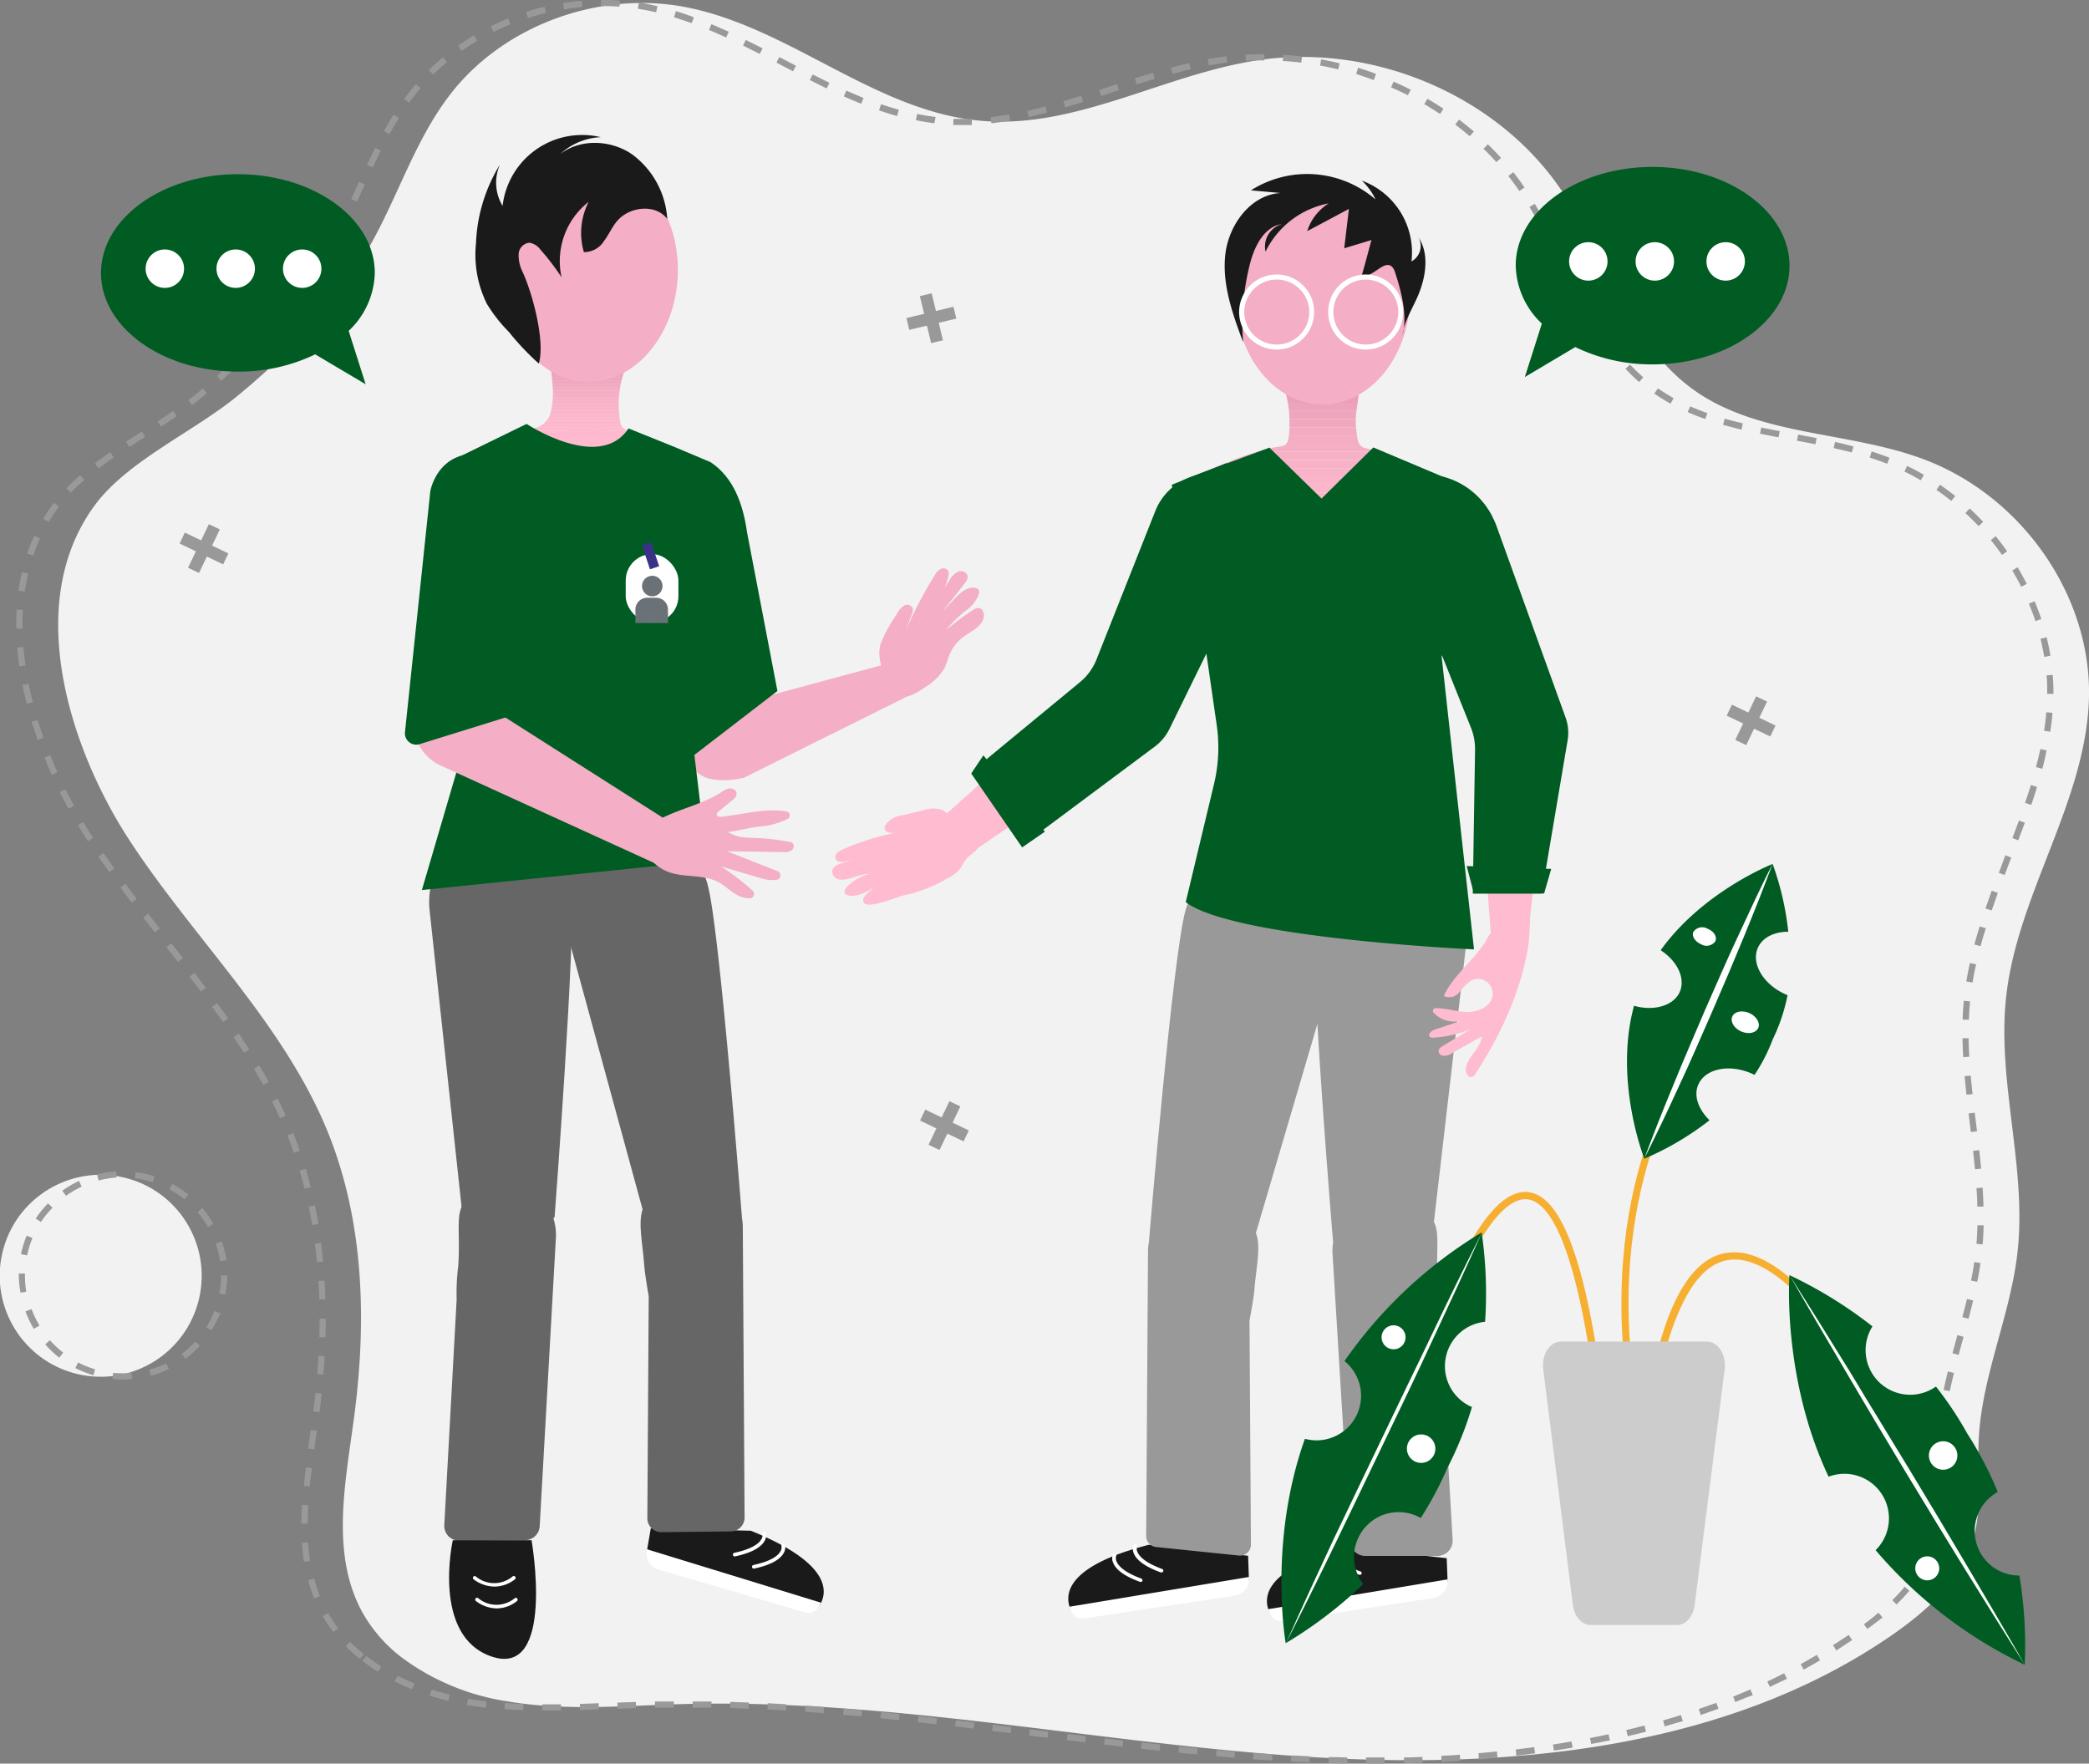 <svg viewBox="0 0 339 286.19" xmlns="http://www.w3.org/2000/svg" xmlns:xlink="http://www.w3.org/1999/xlink"><rect x="0" y="0" width="339" height="286.19" fill="#808080" stroke="none"/><clipPath id="a"><path d="m86.67 69.52a35.35 35.35 0 0 0 -10.32 3.82l37.88 1.83a47.07 47.07 0 0 0 -12.41-5.33 1.57 1.57 0 0 1 -1.14-1.21 16.12 16.12 0 0 1 .37-7.56l1.26-4.3-13.23-.64.6 6.48a13.12 13.12 0 0 1 -.2 3.75l-.08.39a3.49 3.49 0 0 1 -2.73 2.77z"/></clipPath><clipPath id="b"><path d="m232.61 77.25a35.43 35.43 0 0 0 -11.05-4.53 1.64 1.64 0 0 1 -1.25-1.36l-.16-1.1a12.81 12.81 0 0 1 0-3.76l.91-6.44h-13.26l1 4.36a16.23 16.23 0 0 1 .45 4c0 .89.09 3-.59 3.68-.43.42-1.52.41-2.09.54-1 .22-1.9.47-2.83.75-1.59.48-3.15 1-4.68 1.68a37.58 37.58 0 0 0 -4.43 2.13h9c-2.91 3-5.8 7.59-7.29 14.66-3.66 17.37 10 19.88 10 19.88h15.17l10-6.69v-19.16l-6.16-8.64z"/></clipPath><path d="m65 268.82a24.08 24.08 0 0 1 -6-6.84c-5.42-9.46-3-21.06-1.57-31.77 2.1-15.68 1.71-32-4.33-46.75-7.23-17.59-21.82-31.31-32.25-47.35-9.55-14.75-17.21-38.33-5.4-54.21 5.36-7.22 16.33-12 23.35-17.87 8.48-7.03 16.2-15.09 21.51-24.65 4.53-8.14 7.3-17.26 13.16-24.58 8.46-10.57 23.27-16.09 36.94-13.8 17.46 3 31.48 17.26 49.15 18.63 15.49 1.21 29.8-7.81 45.18-9.94 18.32-2.52 37.79 5.76 48.15 20.48 7.77 11 11.05 25.51 22.28 33.32 10.51 7.3 24.82 6.5 36.91 11 16.09 6 27.38 22.27 26.91 38.84-.48 16.72-11.55 31.66-13.42 48.29-1.55 13.79 3.35 27.68 1.84 41.47-1.13 10.33-5.81 20.13-6.31 30.51-.26 5.52.66 11.2-1 16.51-2 6.42-7.41 11.3-13.07 15.22-27.19 18.79-62.87 21.95-96.27 19.66s-66.52-9.36-100-8.46c-9.5.26-19.08 1.15-28.44-.45a38.33 38.33 0 0 1 -17.32-7.26z" fill="#f2f2f2"/><path d="m222.68 286.19h-1v-1h3v1zm-4 0-3.06-.07v-1l3 .07zm9.16 0v-1c1 0 2.05-.05 3-.09v1c-.98-.02-2.01.01-3.04.03zm-15.31-.19-3.05-.14.05-1 3 .14zm21.38-.07v-1c1-.05 2-.11 3-.18l.06 1zm-27.48-.25-2-.12-1.08-.08.07-1 1.08.07 2 .13zm33.57-.18-.08-1 3-.28.1 1zm-39.67-.27-3-.25.08-1 3 .26zm45.75-.33-.11-1 3-.38.14 1c-.98.13-2 .26-3.02.38zm-51.83-.2-3-.29.1-1 3 .3zm-6.08-.61-3-.32.11-1 3 .32zm64 0-.15-1c1-.15 2-.32 3-.49l.18 1c-1.02.16-2.04.32-3.05.48zm-70-.65-3-.35.11-1 3 .35zm76.05-.4-.19-1c1-.19 2-.4 3-.61l.22 1c-1.07.2-2.07.41-3.08.57zm-82.11-.31-3-.36.12-1 3 .36zm-6.11-.73-3-.37.12-1 3 .37zm94.15-.25-.24-1 2.95-.74.26 1q-1.47.37-2.97.73zm-100.15-.5-3-.37.12-1 3 .37zm-6-.74-3-.36.12-1 3 .35zm112.16-.33-.28-1c1-.28 2-.58 2.9-.88l.31 1c-1.09.29-2.04.59-3.03.88zm-118.22-.37-3-.34.11-1 3 .34zm-6.06-.67-3-.31.1-1 3 .31zm-6.06-.61-3-.27.08-1c1 .08 2 .18 3 .27zm136.18-.2-.33-1c.95-.33 1.91-.67 2.85-1l.36.95c-1.05.37-2.02.72-2.98 1.05zm-142.35-.33-3-.23.08-1 3 .23zm-6.07-.43-3-.18v-1l3 .17zm-38.89 0h-.69v-1h.69 2.34v1zm-3.76-.07c-1.05 0-2.08-.09-3.07-.16l.08-1c1 .08 2 .13 3 .17zm9.18 0v-1l3.05-.11v1zm27.39-.21-3-.12v-1l3.05.11zm-21.3 0v-1l3-.11v1zm15.21-.18h-3v-1h3.06zm-9.12 0v-1h3.06v1zm-27.48 0c-1-.11-1.92-.25-2.83-.41h-.22l.18-1h.21c.9.16 1.83.29 2.78.4zm202.82-.84-.38-.94c.93-.38 1.88-.78 2.79-1.18l.41.93c-.93.32-1.87.72-2.82 1.11zm-208.88-.27c-1-.24-2-.52-3-.83l.31-1c.94.3 1.92.58 2.9.82zm-5.88-1.88c-1-.39-1.91-.82-2.81-1.27l.45-.91c.88.44 1.8.86 2.75 1.24zm220.37-.34-.44-.92c.92-.43 1.83-.88 2.73-1.34l.46.91c-.9.41-1.83.86-2.75 1.3zm-225.88-2.49a30.23 30.23 0 0 1 -2.55-1.77l.62-.8a29.67 29.67 0 0 0 2.46 1.7zm231.34-.35-.49-.89c.88-.48 1.77-1 2.63-1.5l.52.88c-.87.51-1.77 1.02-2.66 1.51zm-234.29-1.73a25.57 25.57 0 0 1 -2.31-2.07l.72-.71a26.76 26.76 0 0 0 2.23 2zm239.59-1.38-.54-.86c.85-.54 1.71-1.11 2.54-1.67l.57.84c-.87.57-1.73 1.14-2.57 1.69zm-243.92-3a21.72 21.72 0 0 1 -1.72-2.57l.89-.48a23.59 23.59 0 0 0 1.65 2.47zm249-.44-.61-.81c.84-.63 1.64-1.26 2.37-1.88l.66.78c-.79.6-1.6 1.24-2.5 1.88zm4.71-4-.71-.73c.74-.72 1.43-1.46 2-2.19l.78.66c-.63.75-1.35 1.51-2.11 2.26zm-256.79-.98a23.21 23.21 0 0 1 -1-3l1-.26a23.49 23.49 0 0 0 .9 2.85zm260.78-3.76-.84-.56a21.75 21.75 0 0 0 1.47-2.58l.92.43a22.41 22.41 0 0 1 -1.59 2.71zm-262.46-2.22c-.15-1-.26-2-.33-3.08l1-.06c.07 1 .18 2 .33 3zm265.09-3.43-1-.28a19.16 19.16 0 0 0 .61-2.91l1 .14a21 21 0 0 1 -.61 3.05zm-264.5-2.74h-1c0-1 0-2 .1-3.07l1 .06c-.01 1.05-.09 2.07-.1 3.03zm265.4-3.39h-1c0-.63 0-1.29 0-2v-1h1v1c.04.7.03 1.38 0 2.02zm-265-2.65-1-.1c.09-.94.2-1.94.34-3l1 .12c-.19 1.08-.3 2.07-.39 3zm264-3.46c0-.69 0-1.25 0-1.75s0-.91 0-1.32h1v1.3s0 1.05 0 1.73zm-263.31-2.55-1-.14.24-1.67c.06-.45.13-.9.19-1.35l1 .14c-.07.45-.13.9-.2 1.35s-.14 1.11-.23 1.67zm264.45-3.48-1-.1c.09-1 .23-2 .4-3.06l1 .16c-.17 1.03-.3 2.04-.39 3zm-263.6-2.57-1-.13c.12-1 .24-2 .35-3l1 .11c-.11.98-.2 2-.35 3.02zm264.56-3.4-1-.21c.2-.94.43-1.91.69-3l1 .25c-.28 1.07-.5 2.04-.69 2.96zm-263.93-2.69-1-.08c.08-1 .15-2 .2-3l1 .06c-.05.95-.12 2-.2 3.02zm265.37-3.2-1-.27c.23-.88.47-1.75.71-2.63l.09-.31 1 .27-.09.31c-.24.87-.48 1.76-.71 2.63zm-265.03-2.87h-1c0-1 .05-2 .05-3h1c-.01.9-.02 1.93-.05 3zm266.63-3-1-.26c.29-1.1.54-2.06.75-2.95l1 .24c-.2.87-.46 1.85-.75 2.97zm-267.64-3.14c0-1-.08-2-.14-3l1-.06c.06 1 .1 2 .13 3.06zm269.05-2.86-1-.2c.21-1 .38-2 .53-3l1 .15c-.14 1.05-.32 2.05-.53 3.05zm-269.42-3.19c-.1-1-.21-2-.34-3l1-.13c.13 1 .24 2 .34 3.05zm270.3-2.88-1-.09c.08-1 .13-2 .16-3h1c-.02 1.06-.07 2.1-.16 3.09zm-271.08-3.13c-.17-1-.36-2-.56-3l1-.21c.21 1 .4 2 .57 3zm270.22-3c0-1-.07-2-.14-3l1-.07c.06 1.08.11 2.08.14 3.07zm-271.46-2.93c-.25-1-.52-2-.8-2.92l1-.29c.29 1 .56 2 .81 3zm271.08-3.12c-.09-.92-.19-1.91-.31-3l1-.11c.12 1.11.22 2.11.31 3zm-272.81-2.68c-.33-.95-.69-1.9-1.06-2.83l.95-.38c.37.94.73 1.91 1.07 2.88zm272.14-3.36-.14-1.16c-.07-.62-.15-1.25-.23-1.87l1-.12c.08.62.15 1.24.23 1.87l.14 1.15zm-274.38-2.26c-.41-.9-.85-1.81-1.31-2.73l.9-.45c.47.92.92 1.85 1.33 2.76zm273.67-3.81c-.12-1.1-.22-2.1-.31-3l1-.09c.08.94.18 1.93.3 3zm-276.4-1.59c-.48-.86-1-1.75-1.51-2.63l.87-.52c.53.89 1.05 1.78 1.53 2.66zm275.87-4.51c-.06-1.06-.1-2.09-.12-3.06h1c0 1 .05 2 .11 3zm-279-.7c-.53-.82-1.09-1.68-1.67-2.53l.84-.57c.58.86 1.15 1.72 1.68 2.56zm-3.4-5c-.57-.79-1.16-1.62-1.78-2.46l.82-.6c.62.84 1.22 1.68 1.79 2.48zm283.31-.37h-1c0-1 .1-2.08.2-3.07l1 .1c-.08.9-.15 1.91-.18 2.94zm-286.89-4.56c-.58-.76-1.18-1.55-1.85-2.41l.8-.62c.67.86 1.28 1.66 1.86 2.42zm287.49-1.47-1-.17c.16-1 .35-2 .58-3l1 .22q-.34 1.51-.58 2.95zm-291.21-3.35-1.89-2.39.8-.63 1.89 2.4zm292.51-2.55-1-.27c.26-.94.55-1.93.86-2.94l1 .3c-.32 1-.61 1.98-.86 2.91zm-296.28-2.24-1.88-2.41.8-.62 1.88 2.4zm298.09-3.55-1-.33c.31-.91.65-1.85 1-2.88l1 .35c-.35 1.03-.69 1.96-1 2.86zm-301.83-1.28c-.66-.86-1.26-1.66-1.84-2.44l.82-.61c.58.79 1.18 1.58 1.83 2.44zm303.93-4.47-.94-.36 1-2.68.07-.17.94.37-.06.17zm-307.57-.48c-.61-.85-1.21-1.69-1.76-2.5l.83-.58c.56.81 1.15 1.64 1.75 2.49zm-3.47-5-.08-.13c-.52-.81-1-1.64-1.54-2.48l.87-.52c.49.83 1 1.65 1.52 2.45l.08.12zm313.25-.16-.95-.37c.4-1.05.75-2 1.07-2.84l.95.35zm-316.39-5.12c-.49-.89-1-1.8-1.42-2.72l.91-.45c.45.9.92 1.81 1.4 2.69zm318.49-.62-1-.34c.35-1 .66-1.95.95-2.88l1 .3c-.28.94-.57 1.89-.95 2.92zm-321.22-4.87c-.41-.94-.82-1.89-1.19-2.83l.94-.38c.37.93.77 1.87 1.18 2.79zm323-1-1-.27c.27-1 .5-2 .71-2.93l1 .21c-.17.97-.41 1.98-.68 3zm-325.28-4.7c-.34-1-.66-2-1-2.92l1-.3c.29 1 .61 1.92.94 2.88zm326.59-1.31-1-.15c.16-1 .28-2 .36-3l1 .08c-.07 1.01-.2 2.04-.36 3.07zm-328.37-4.57c-.25-1-.48-2-.68-3l1-.2c.19 1 .42 2 .67 3zm328.88-1.57h-1v-.22c0-.92 0-1.86-.11-2.78l1-.08c.08.95.12 1.91.12 2.86zm-330.08-4.47c-.14-1-.26-2.06-.34-3.06l1-.08c.08 1 .2 2 .34 3zm328.59-1.53c-.16-1-.36-2-.6-2.94l1-.25c.24 1 .45 2 .61 3zm-329.08-4.6v-.59c0-.84 0-1.68.07-2.49l1 .06c-.05.79-.07 1.61-.07 2.43v.59zm327.65-1.22c-.32-1-.67-1.9-1.06-2.82l.94-.39c.4 1 .76 1.92 1.08 2.89zm-326.3-4.78-1-.15c.15-1 .34-2 .57-3l1 .24c-.2.91-.39 1.91-.57 2.91zm324-.79c-.45-.89-.94-1.78-1.45-2.63l.87-.53c.53.88 1 1.79 1.49 2.7zm-322.58-5.07-1-.32c.34-1 .72-2 1.14-2.88l.93.42a28.19 28.19 0 0 0 -1.07 2.78zm319.47-.09c-.58-.82-1.19-1.63-1.82-2.4l.79-.64c.64.79 1.27 1.62 1.86 2.46zm-3.8-4.67c-.69-.73-1.41-1.45-2.14-2.12l.69-.75c.75.69 1.49 1.42 2.19 2.17zm-313.19-.68-.9-.51a29.7 29.7 0 0 1 1.74-2.59l.82.61a29.11 29.11 0 0 0 -1.66 2.49zm308.76-3.41c-.78-.62-1.59-1.23-2.41-1.79l.57-.84c.84.58 1.68 1.2 2.48 1.84zm-305.17-1.35-.73-.7c.67-.7 1.43-1.41 2.26-2.12l.66.77c-.8.69-1.54 1.38-2.19 2.05zm300.21-2c-.86-.51-1.76-1-2.65-1.42l.44-.91c.92.44 1.84.93 2.72 1.45zm-295.7-1.94-.61-.81c.76-.58 1.57-1.16 2.49-1.8l.58.84c-.88.62-1.68 1.2-2.46 1.77zm290.26-.74-.68-.26c-.69-.25-1.42-.5-2.16-.74l.31-1c.76.24 1.5.5 2.21.76l.69.27zm-5.75-1.84c-.92-.24-1.89-.47-2.94-.7l.22-1c1.07.24 2 .48 3 .72zm-279.51-.88-.56-.85c.85-.56 1.7-1.1 2.57-1.66l.55.85zm273.61-.44c-1-.21-2-.4-3-.57l.19-1c.95.17 2 .37 3 .57zm-6-1.13-3-.59.21-1 3 .59zm-6-1.25c-1.06-.26-2-.51-3-.78l.28-1c.92.26 1.88.51 2.93.76zm-256.48-.49-.55-.85c1-.64 1.78-1.18 2.53-1.69l.57.84c-.75.52-1.56 1.06-2.55 1.7zm250.61-1.23c-1-.35-2-.73-2.87-1.13l.41-.93c.88.39 1.82.76 2.79 1.1zm-245.56-2.26-.61-.81c.57-.44 1.12-.87 1.62-1.29l.73-.61.65.78-.73.61c-.51.43-1.07.87-1.66 1.32zm239.92-.23c-.87-.49-1.72-1-2.51-1.56l-.12-.09.58-.83.12.08c.77.53 1.58 1 2.42 1.51zm-5.1-3.51a30 30 0 0 1 -2.22-2.16l.74-.69c.69.74 1.42 1.44 2.15 2.08zm-230.11-.19-.67-.81c.77-.68 1.52-1.36 2.25-2l.69.74c-.73.69-1.49 1.38-2.27 2.07zm4.48-4.18-.71-.72c.73-.72 1.45-1.44 2.14-2.16l.73.71c-.69.72-1.42 1.45-2.16 2.17zm221.42-.18c-.61-.77-1.23-1.61-1.83-2.48l.84-.57c.59.85 1.19 1.67 1.79 2.42zm-217.17-4.24-.76-.68c.68-.75 1.35-1.52 2-2.29l.78.66c-.64.77-1.33 1.55-2.02 2.31zm213.68-.83c-.51-.83-1-1.7-1.54-2.65l.89-.5c.52 1 1 1.81 1.52 2.62zm-209.74-3.87-.81-.62c.63-.81 1.24-1.62 1.81-2.43l.83.59c-.58.82-1.2 1.65-1.83 2.46zm206.75-1.51c-.4-.77-.83-1.61-1.39-2.72l.91-.45c.55 1.1 1 1.93 1.38 2.71zm-203.19-3.49-.85-.51c.55-.85 1.09-1.72 1.59-2.57l.88.51c-.51.83-1.06 1.71-1.62 2.57zm200.42-1.93-1.38-2.71.9-.47c.41.79.84 1.63 1.39 2.72zm-197.31-3.36-.9-.48c.44-.84.89-1.72 1.37-2.71l.91.45c-.48.99-.93 1.89-1.38 2.74zm194.49-2c-.53-.94-1-1.8-1.52-2.62l.86-.53c.51.84 1 1.7 1.55 2.66zm-191.8-3.5-.92-.43c.33-.72.66-1.45 1-2.17l.27-.6.93.42-.28.6c-.33.73-.66 1.46-1 2.18zm188.64-1.72-.37-.54c-.45-.63-.93-1.27-1.41-1.89l.8-.63c.49.64 1 1.29 1.44 1.94l.38.55zm-186.08-3.82-.92-.43c.48-1 .91-1.93 1.33-2.76l.91.46c-.41.82-.8 1.72-1.32 2.73zm182.35-.87c-.67-.74-1.37-1.47-2.09-2.17l.71-.73c.73.72 1.45 1.46 2.14 2.22zm-4.32-4.2c-.76-.65-1.55-1.28-2.35-1.89l.61-.81c.82.62 1.62 1.26 2.4 1.93zm-175.3-.34-.89-.5c.52-.94 1-1.81 1.55-2.65l.86.54c-.51.84-1.01 1.67-1.52 2.61zm92.93-1.48c-.48 0-1 0-1.43 0v-1h3v1zm-4.51-.29c-1-.12-2-.29-3-.5l.2-1c1 .2 2 .36 3 .48zm9.24 0-.11-1c1-.11 2-.25 3-.43l.17 1c-1.05.19-2.07.34-3.06.43zm6.06-1-.22-1c.94-.21 1.93-.45 2.94-.72l.26 1c-1.03.24-2.03.49-2.98.72zm-21.35-.17c-1-.27-1.94-.58-2.93-.92l.32-1c1 .34 1.95.64 2.89.9zm88.11-.33c-.83-.55-1.69-1.09-2.56-1.6l.51-.87c.88.51 1.76 1.06 2.61 1.62zm-60.83-1.06-.29-1c.9-.27 1.85-.56 2.91-.9l.3 1c-1.06.32-2.02.61-2.92.88zm-33.1-.6c-.9-.36-1.85-.76-2.82-1.2l.41-.93c1 .43 1.9.83 2.79 1.19zm-73.35-.17-.83-.59c.39-.54.79-1.07 1.2-1.58l.71-.85.77.66c-.23.27-.47.55-.69.83-.39.47-.78.99-1.16 1.51zm112.28-1.07-.32-1 1.52-.5 1.38-.46.31 1-1.38.45zm49.78-.14c-.89-.45-1.81-.88-2.73-1.28l.41-.93c.93.4 1.87.85 2.78 1.31zm-94.31-1.11c-.85-.41-1.75-.86-2.74-1.36l.46-.91c1 .5 1.88.95 2.72 1.35zm50.32-.64-.31-1c1.07-.34 2-.63 2.93-.9l.29 1c-.9.25-1.85.54-2.91.88zm38.46-.71c-.94-.35-1.9-.67-2.86-1l.3-1c1 .3 2 .63 2.91 1zm-152.63-.91-.71-.72c.72-.72 1.5-1.41 2.29-2.07l.65.78c-.77.64-1.54 1.32-2.23 2.01zm120-.13-.31-.96c1-.28 2-.53 3-.75l.22 1c-.92.19-1.88.43-2.91.75zm-61.61-.39-1.8-.94-.9-.47.47-.9.9.47 1.8.94zm88.47-.3c-1-.24-2-.46-2.95-.64l.18-1c1 .19 2 .41 3 .65zm-21-.66-.18-1c.79-.15 1.58-.27 2.35-.38l.69-.09.12 1-.67.09c-.71.11-1.48.24-2.27.38zm15-.44c-1-.12-2-.21-3-.28l.06-1c1 .06 2.05.16 3.07.29zm-9-.29-.06-1c1-.06 2-.08 2.93-.08h.14v1h-.14c-.93-.01-1.9.02-2.84.08zm-78.88-1.12-2.71-1.37.45-.91 2.73 1.37zm-48.36-.51-.59-.83c.84-.59 1.71-1.15 2.6-1.68l.51.88c-.86.51-1.71 1.06-2.52 1.63zm42.91-2.16c-1-.45-1.88-.85-2.78-1.22l.39-.94c.91.38 1.83.78 2.81 1.23zm-37.74-.91-.45-.91q1.35-.67 2.82-1.27l.38.94c-.93.39-1.85.8-2.75 1.24zm32.15-1.42c-1-.35-1.94-.67-2.87-.95l.3-1c.94.28 1.92.61 2.91 1zm-26.57-.83-.31-1c1-.31 2-.59 3-.83l.24 1c-1 .25-1.98.53-2.93.83zm20.79-.93c-.81-.19-1.63-.36-2.43-.49l-.52-.09.15-1 .54.08c.82.14 1.66.31 2.49.51zm-14.94-.5-.16-1c1-.16 2-.29 3.06-.38l.09 1c-1 .12-2 .25-2.99.41zm9-.42c-.9-.06-1.81-.09-2.71-.09h-.3v-.99h.3c.93 0 1.87 0 2.79.1z" fill="#999"/><path d="m105.61 248-.58 3.38a2.79 2.79 0 0 0 2 3.15l23.69 6.93a2 2 0 0 0 2.21-.82c1.38-2.1 2.27-6.84-11.08-12.24z" fill="#1a1a1a"/><path d="m133.24 260.08a5.25 5.25 0 0 1 -.4.75 2 2 0 0 1 -2.22.81l-23.68-6.92a2.8 2.8 0 0 1 -2-3.15v-.18z" fill="#fff"/><path d="m119.23 252.57a.31.31 0 0 1 -.29-.24.3.3 0 0 1 .23-.35c2.9-.62 4-1.52 4.36-2.17a1.13 1.13 0 0 0 .19-.88.31.31 0 0 1 .2-.37.3.3 0 0 1 .37.19 1.72 1.72 0 0 1 -.23 1.33c-.64 1.1-2.24 1.94-4.77 2.48z" fill="#fff"/><path d="m122.32 254.55a.3.3 0 0 1 -.28-.24.29.29 0 0 1 .22-.35c2.91-.62 4-1.53 4.36-2.17a1.23 1.23 0 0 0 .2-.88.29.29 0 0 1 .56-.18 1.72 1.72 0 0 1 -.23 1.33c-.64 1.1-2.24 1.94-4.76 2.48z" fill="#fff"/><path d="m100.85 109.09-15.15-.73-9.63-7.15.93-19.21 8.8-11.15 11.2-1.74s12 3.09 14.82 20.62-10.97 19.36-10.97 19.36z" fill="#f4aec5"/><g clip-path="url(#a)"><path d="m76.35 56.13h37.88v1.78h-37.88z" fill="#e094ae"/><path d="m76.35 57.91h37.88v.54h-37.88z" fill="#e094ae"/><path d="m76.35 58.45h37.88v.54h-37.88z" fill="#e397b1"/><path d="m76.35 58.99h37.88v.54h-37.88z" fill="#e59bb4"/><path d="m76.35 59.54h37.88v.54h-37.88z" fill="#e89eb6"/><path d="m76.35 60.08h37.88v.54h-37.88z" fill="#eaa0b9"/><path d="m76.35 60.62h37.88v.54h-37.88z" fill="#eca3bb"/><path d="m76.35 61.17h37.88v.54h-37.88z" fill="#eea5bd"/><path d="m76.35 61.71h37.88v.54h-37.88z" fill="#f0a8bf"/><path d="m76.35 62.25h37.88v.54h-37.88z" fill="#f1aac0"/><path d="m76.35 62.8h37.88v.54h-37.88z" fill="#f3acc2"/><path d="m76.35 63.34h37.88v.54h-37.88z" fill="#f4adc4"/><path d="m76.35 63.88h37.88v.54h-37.88z" fill="#f5afc5"/><path d="m76.35 64.43h37.88v.54h-37.88z" fill="#f7b1c6"/><path d="m76.35 64.97h37.88v.54h-37.88z" fill="#f8b2c7"/><path d="m76.35 65.51h37.88v.54h-37.88z" fill="#f9b3c8"/><path d="m76.35 66.05h37.88v.54h-37.88z" fill="#fab4c9"/><path d="m76.35 66.6h37.88v.54h-37.88z" fill="#fab5ca"/><path d="m76.35 67.14h37.88v.54h-37.88z" fill="#fbb6cb"/><path d="m76.35 67.68h37.88v.54h-37.88z" fill="#fcb7cb"/><path d="m76.35 68.23h37.88v.54h-37.88z" fill="#fcb7cc"/><path d="m76.35 68.77h37.88v.54h-37.88z" fill="#fdb8cd"/><path d="m76.35 69.31h37.88v.54h-37.88z" fill="#fdb9cd"/><path d="m76.35 69.86h37.88v.54h-37.88z" fill="#fdb9cd"/><path d="m76.35 70.4h37.88v.54h-37.88z" fill="#feb9ce"/><path d="m76.35 70.94h37.88v.54h-37.88z" fill="#febace"/><path d="m76.35 71.49h37.88v.54h-37.88z" fill="#febace"/><path d="m76.35 72.03h37.88v.54h-37.88z" fill="#febace"/><path d="m76.35 72.57h37.88v.54h-37.88z" fill="#ffbacf"/><g fill="#ffbbcf"><path d="m76.35 73.11h37.88v.54h-37.88z"/><path d="m76.35 73.66h37.88v.54h-37.88z"/><path d="m76.35 74.2h37.88v.54h-37.88z"/><path d="m76.35 74.74h37.88v.42h-37.88z"/></g></g><path d="m117.47 114.87 27.79-7.52 1.62 5.84-26.13 13s-9.4 2.45-8.72-4.57a7.6 7.6 0 0 1 5.44-6.75z" fill="#f4aec5"/><path d="m105.05 246.39.22-35.65a2.4 2.4 0 0 0 0-.37c-.27-1.71-.59-3.38-.73-5.13-.58-7.16-2.35-11 5.51-13 10.49-2.57 10.49 6.67 10.49 6.67l.29 47.32a2.26 2.26 0 0 1 -2.23 2.28l-11.23.12a2.27 2.27 0 0 1 -2.32-2.24z" fill="#666"/><path d="m75.08 197.49-5.39-50s-1.8-14.4 15.92-10.61c0 0 6.37.38 7.12 7.58s-2.73 53.03-2.73 53.03-8.36 9.09-14.92 0z" fill="#666"/><path d="m104.78 198.1-13.37-49s-4.13-14.3 14.88-12.22a8.84 8.84 0 0 1 8.6 6.92c1.91 7.17 5.5 53.63 5.5 53.63s-7.39 9.17-15.61.67z" fill="#666"/><path d="m72.1 247.45 2-36.49v-.3a35 35 0 0 1 .26-5.2c.59-8.16-1.84-11.17 6-12.37 10.44-1.6 9.86 7.58 9.86 7.58l-2.64 47a2.4 2.4 0 0 1 -2.39 2.26l-10.69.07a2.39 2.39 0 0 1 -2.4-2.55z" fill="#666"/><path d="m85.45 68.79s11.86 7.86 16.54.73l7.44 3 5.89 2.48c3.71 2.48 5.26 6.77 5.91 11.38l4.93 25.75-13.55 10.43-2.61-22.48 4.74 39.6-46.28 4.75 14-47.74-12.71-1.57 3.25-20.25z" fill="#005c22"/><path d="m71.54 124.24 35.06 16 2.89-6.32-32.28-20.55s-9.4-4.08-10.07 3.15a7.57 7.57 0 0 0 4.4 7.72z" fill="#f4aec5"/><ellipse cx="95.81" cy="44.21" fill="#f4aec5" rx="17.82" ry="14.2" transform="matrix(.048 -.999 .999 .048 47.03 137.77)"/><path d="m73.48 249.94s-3.48 15.56 6.29 18.87c10.42 3.54 6.49-18.87 6.49-18.87z" fill="#1a1a1a"/><path d="m80.21 257.46a5.73 5.73 0 0 1 -3.38-1.2.3.3 0 0 1 0-.42.29.29 0 0 1 .41 0 4.66 4.66 0 0 0 5.92 0 .3.3 0 1 1 .36.47 5.33 5.33 0 0 1 -3.31 1.15z" fill="#fff"/><path d="m80.61 261a5.64 5.64 0 0 1 -3.39-1.21.29.29 0 1 1 .39-.44 4.65 4.65 0 0 0 5.92 0 .29.29 0 0 1 .41.05.3.3 0 0 1 -.06.42 5.3 5.3 0 0 1 -3.27 1.18z" fill="#fff"/><path d="m65.72 118.81 4.11-39.1s1.47-8.63 11.61-5.33c0 0 5.4 3.53 3.74 8.37s-2.69 33.53-2.69 33.53l-14.4 4.48a1.84 1.84 0 0 1 -2.37-1.95z" fill="#005c22"/><path d="m84.66 43.82a6 6 0 0 1 -.49-2.66 1.93 1.93 0 0 1 1.75-1.77 2.74 2.74 0 0 1 1.78 1.12 38.64 38.64 0 0 1 3.43 4.49 12.2 12.2 0 0 1 4.4-12.25 11.06 11.06 0 0 0 -.78 8.16 3.78 3.78 0 0 0 3.25-1.78c.77-1 1.28-2.21 2.08-3.19 2-2.44 6.3-2.93 8.2-.41a14.07 14.07 0 0 0 -5.77-10.53c-3.42-2.31-8.31-2.53-11.6 0a10.39 10.39 0 0 1 6.59-2.74 13 13 0 0 0 -15.94 11.15 7.27 7.27 0 0 1 -.42-6.72 26.3 26.3 0 0 0 -3.9 12.83 18 18 0 0 0 1.76 9.77 24.42 24.42 0 0 0 3.57 4.56 41.88 41.88 0 0 0 4.87 5.15c1.09-3.69-1.13-11.82-2.78-15.18z" fill="#1a1a1a"/><path d="m142.94 104.39a24.88 24.88 0 0 1 2.63-4.79 3.18 3.18 0 0 1 1.1-1.3 1 1 0 0 1 1.45.42 1.49 1.49 0 0 1 -.13.92l-1.06 2.79a73.2 73.2 0 0 1 4.75-9.08 2.58 2.58 0 0 1 .93-1 .93.93 0 0 1 1.22.25 1.26 1.26 0 0 1 .06.9 8.45 8.45 0 0 1 -2 4l2.21-3.36a3.35 3.35 0 0 1 1.28-1.33 1.18 1.18 0 0 1 1.59.5c.18.53-.19 1.08-.54 1.52l-3.55 4.5 2.12-2.26c.87-.91 2-1.89 3.19-1.69.3.05.63.21.69.51a.92.92 0 0 1 0 .4 5.46 5.46 0 0 1 -2.19 2.82 20.67 20.67 0 0 0 -3.22 3.19 41.94 41.94 0 0 1 4.42-3.3 1.59 1.59 0 0 1 .9-.34c.66 0 1 .9.84 1.55-.34 1.51-2 2.2-3.28 3.12a7 7 0 0 0 -2.26 2.9c-.31.75-.49 1.56-.87 2.28a9.28 9.28 0 0 1 -3.36 3.16 7.85 7.85 0 0 1 -3.57 1.57c-2.33.18-2.84-1.49-3-3.36s-.99-3.5-.35-5.49z" fill="#f4aec5"/><path d="m234.77 252.85.13 3.42a2.79 2.79 0 0 1 -2.37 2.86l-24.4 3.71a2 2 0 0 1 -2.08-1.1c-1.08-2.27-1.34-7.08 12.62-10.66z" fill="#1a1a1a"/><path d="m205.78 261.13a5.33 5.33 0 0 0 .3.8 2 2 0 0 0 2.09 1.1l24.39-3.71a2.79 2.79 0 0 0 2.37-2.85v-.18z" fill="#fff"/><path d="m220.7 255.56h-.1c-2.43-.88-3.9-1.92-4.39-3.1a1.74 1.74 0 0 1 -.05-1.34.3.3 0 0 1 .4-.14.31.31 0 0 1 .14.39 1.21 1.21 0 0 0 .07.9c.3.69 1.24 1.73 4 2.74a.28.28 0 0 1 .18.37.3.3 0 0 1 -.25.18z" fill="#fff"/><path d="m217.38 257.11h-.1c-2.43-.88-3.91-1.92-4.39-3.1a1.64 1.64 0 0 1 0-1.34.29.29 0 0 1 .39-.14.3.3 0 0 1 .14.39 1.21 1.21 0 0 0 .07.9c.3.69 1.24 1.73 4 2.73a.3.3 0 0 1 .17.38.29.29 0 0 1 -.28.18z" fill="#fff"/><path d="m202.54 252.46.12 3.43a2.78 2.78 0 0 1 -2.37 2.85l-24.39 3.7a2 2 0 0 1 -2.09-1.1c-1.08-2.27-1.33-7.08 12.62-10.66z" fill="#1a1a1a"/><path d="m173.54 260.73a5.33 5.33 0 0 0 .3.8 2 2 0 0 0 2.09 1.1l24.4-3.69a2.79 2.79 0 0 0 2.37-2.86v-.18z" fill="#fff"/><path d="m188.47 255.16h-.1c-2.43-.88-3.91-1.92-4.39-3.1a1.72 1.72 0 0 1 0-1.35.31.31 0 0 1 .4-.14.3.3 0 0 1 .13.39 1.25 1.25 0 0 0 .08.9c.3.7 1.24 1.73 4 2.74a.31.31 0 0 1 .18.38.3.3 0 0 1 -.3.18z" fill="#fff"/><path d="m185.14 256.71a.18.18 0 0 1 -.1 0c-2.43-.87-3.91-1.91-4.39-3.09a1.71 1.71 0 0 1 -.05-1.35.3.3 0 0 1 .4-.14.3.3 0 0 1 .13.39 1.25 1.25 0 0 0 .08.9c.3.69 1.24 1.73 4 2.74a.31.31 0 0 1 .18.38.3.3 0 0 1 -.25.17z" fill="#fff"/><path d="m157.19 133.18a1.86 1.86 0 0 1 -2.31-.2 11 11 0 0 0 -2-1.56 4.69 4.69 0 0 0 -3 .06l-3.51.84a3.79 3.79 0 0 0 -2.65 1.51 1.09 1.09 0 0 0 -.16.52c0 .75 1 .89 1.71.78a43 43 0 0 0 -8.6 2.74c-.59.26-1.3.79-1.1 1.43s1 .63 1.57.51a23.14 23.14 0 0 0 3-.82l-3.57 1.1c-.64.2-1.39.52-1.52 1.22a1.36 1.36 0 0 0 1.33 1.43c1.71.1 3.18-1.06 4.93-.91-1.3-.11-5.94 2.84-3.64 3.47 1.3.37 3.37-.7 4.34-1.47l-1.26 1.17a1.65 1.65 0 0 0 -.66.94c-.33 2.2 5.62-.5 6.7-.68a22.88 22.88 0 0 0 7-2.75 5.84 5.84 0 0 0 1.87-1.36c.46-.56.72-1.26 1.19-1.81.65-.75 1.67-1.17 2.06-2.1a3.28 3.28 0 0 0 -.15-2.38 2.46 2.46 0 0 0 -.63-1.07 2.63 2.63 0 0 0 -2.48-.13" fill="#ffbbcf"/><g clip-path="url(#b)"><path d="m192.7 60.06h39.9v1.33h-39.9z" fill="#e094ae"/><path d="m192.7 61.38h39.9v1.33h-39.9z" fill="#e398b2"/><path d="m192.7 62.71h39.9v1.33h-39.9z" fill="#e69cb5"/><path d="m192.7 64.03h39.9v1.33h-39.9z" fill="#e9a0b8"/><path d="m192.7 65.36h39.9v1.33h-39.9z" fill="#eca3bb"/><path d="m192.7 66.69h39.9v1.33h-39.9z" fill="#eea6bd"/><path d="m192.7 68.01h39.9v1.33h-39.9z" fill="#f0a8bf"/><path d="m192.7 69.34h39.9v1.33h-39.9z" fill="#f2abc1"/><path d="m192.7 70.67h39.9v1.33h-39.9z" fill="#f4adc3"/><path d="m192.7 71.99h39.9v1.33h-39.9z" fill="#f5afc5"/><path d="m192.7 73.32h39.9v1.33h-39.9z" fill="#f7b1c6"/><path d="m192.7 74.65h39.9v1.33h-39.9z" fill="#f8b2c7"/><path d="m192.7 75.97h39.9v1.33h-39.9z" fill="#f9b3c9"/><path d="m192.7 77.3h39.9v1.33h-39.9z" fill="#fab5ca"/><path d="m192.7 78.63h39.9v1.33h-39.9z" fill="#fbb6ca"/><path d="m192.7 79.95h39.9v1.33h-39.9z" fill="#fbb7cb"/><path d="m192.7 81.28h39.9v1.33h-39.9z" fill="#fcb7cc"/><path d="m192.7 82.6h39.9v1.33h-39.9z" fill="#fdb8cc"/><path d="m192.7 83.93h39.9v1.33h-39.9z" fill="#fdb9cd"/><path d="m192.7 85.26h39.9v1.33h-39.9z" fill="#fdb9cd"/><path d="m192.7 86.58h39.9v1.33h-39.9z" fill="#feb9ce"/><path d="m192.7 87.91h39.9v1.33h-39.9z" fill="#febace"/><path d="m192.7 89.24h39.9v1.33h-39.9z" fill="#febace"/><path d="m192.7 90.56h39.9v1.33h-39.9z" fill="#febace"/><path d="m192.7 91.89h39.9v1.33h-39.9z" fill="#ffbacf"/><g fill="#ffbbcf"><path d="m192.7 93.22h39.9v1.33h-39.9z"/><path d="m192.7 94.54h39.9v1.33h-39.9z"/><path d="m192.7 95.87h39.9v1.33h-39.9z"/><path d="m192.7 97.2h39.9v1.33h-39.9z"/><path d="m192.7 98.52h39.9v1.33h-39.9z"/><path d="m192.7 99.85h39.9v1.33h-39.9z"/><path d="m192.7 101.17h39.9v1.33h-39.9z"/><path d="m192.7 102.5h39.9v1.33h-39.9z"/><path d="m192.7 103.83h39.9v1.33h-39.9z"/><path d="m192.7 105.15h39.9v1.33h-39.9z"/><path d="m192.7 106.48h39.9v1.33h-39.9z"/><path d="m192.7 107.81h39.9v1.33h-39.9z"/><path d="m192.7 109.13h39.9v1.33h-39.9z"/><path d="m192.7 110.46h39.9v1.33h-39.9z"/></g></g><path d="m187.35 118.15-30.71 20.85-3.24-6.78 27.14-24.22s8.26-5.59 9.88 1.64a8.11 8.11 0 0 1 -3.07 8.51z" fill="#ffbbcf"/><path d="m251.69 117.64-3.86 35.59-5.9-1.77-2.6-34.05s1.25-9.76 7.89-7a7 7 0 0 1 4.47 7.23z" fill="#ffbbcf"/><ellipse cx="214.66" cy="47.81" fill="#f4aec5" rx="14.2" ry="17.82"/><path d="m203 250.64-.23-36a1.67 1.67 0 0 1 0-.31c.29-1.72.64-3.4.8-5.16.62-7.16 2.53-11-5.95-13-11.31-2.57-11.32 6.67-11.32 6.67l-.3 46.42a1.78 1.78 0 0 0 1.6 1.78l13.4 1.38a1.78 1.78 0 0 0 2-1.78z" fill="#999"/><path d="m232.33 201.42 5.81-50s1.94-14.42-17.14-10.64a8.34 8.34 0 0 0 -7.68 7.58c-.81 7.2 3 53.06 3 53.06s8.93 9.09 16.01 0z" fill="#999"/><path d="m203.24 202 14.42-49s4.46-14.31-16-12.23c0 0-7.21-.25-9.27 6.92s-5.93 53.63-5.93 53.63 7.88 9.22 16.78.68z" fill="#999"/><path d="m235.74 250-2.12-36.49c0-.09 0-.19 0-.29a32.46 32.46 0 0 0 -.29-5.2c-.63-8.16 2-11.18-6.45-12.38-11.26-1.59-10.65 7.58-10.65 7.58l2.86 47a2.51 2.51 0 0 0 2.57 2.27h11.48a2.49 2.49 0 0 0 2.6-2.49z" fill="#999"/><path d="m248.1 152.82c-1.06 7.64-4.55 15.16-8.75 21.56a.92.92 0 0 1 -.35.33c-.67.35-1.18-.51-1.13-1.18.13-2 2.45-3.34 2.57-5.34l-4.81 2.71a2.06 2.06 0 0 1 -1.58.4.79.79 0 0 1 -.6-.71c0-.42.35-.65.67-.85l4.54-2.73a18.86 18.86 0 0 1 -6.2 1.38.55.55 0 0 1 -.39-.12c-.47-.37.19-1 .74-1.18l4.24-1.42a4.68 4.68 0 0 1 -4.39-1.31.45.45 0 0 1 .33-.76c1.59 0 3.19.51 4.8.61 1.9.12 4.2-.79 4.43-2.68a2.4 2.4 0 0 0 -3.53-2.39 9.8 9.8 0 0 0 -1.93 1.93 2 2 0 0 1 -2.46.54c1.53-3.36 4.76-5.63 6.73-8.76a31.72 31.72 0 0 1 1.8-2.89 4.24 4.24 0 0 1 2.81-1.75 3 3 0 0 1 2.66 1.28" fill="#ffbbcf"/><path d="m206 72.64 8.46 8.26 8.4-8.29 12.79 5.39a12.58 12.58 0 0 1 7.23 7.44l11.18 31a7.29 7.29 0 0 1 .33 3.7l-4.2 24.86h-11.19l.37-23.31a9.37 9.37 0 0 0 -.66-3.59l-4.81-12 1.8 16.33 3.5 31.63s-39.11-1.77-46.78-7.67l4.58-19.13a25.49 25.49 0 0 0 .44-9.65l-1.67-11.55-6 12.24a8 8 0 0 1 -2.38 2.86l-21.46 16-7.93-12.23 17.25-14.23a9.15 9.15 0 0 0 2.69-3.69l9.54-24.08a9.65 9.65 0 0 1 5.6-5.49z" fill="#005c22"/><path d="m230.38 47.31c1.07-2.86 1.49-6.28-.2-8.82a2.87 2.87 0 0 1 -1.13 3.93 12.41 12.41 0 0 0 -8.05-13.11 10.26 10.26 0 0 1 2.22 3.05 17 17 0 0 0 -20.22-1.47l4.84.43c-4.87.26-8.46 5.15-9 10s1.19 9.64 2.89 14.21a39.44 39.44 0 0 1 1.1-12.67c.73-2.88 2.32-6.12 5.27-6.51a3.78 3.78 0 0 0 -2.73 4.48 14.43 14.43 0 0 1 10.25-7.83 8.29 8.29 0 0 0 -3.49 4.51q3.39-1.8 6.77-3.61l-.76 6.39 4.42-1.34c-.52 1.89-1 3.78-1.55 5.67 1.68.67 3.52-2.55 4.87-1.35a2.21 2.21 0 0 1 .49.87c1 3 2.07 7.08 1.24 10.12.33-2.37 1.93-4.7 2.77-6.95z" fill="#1a1a1a"/><path d="m209.33 56.33a6.09 6.09 0 1 1 3.54-7.85 6.11 6.11 0 0 1 -3.54 7.85zm-4-10.62a5.27 5.27 0 1 0 6.79 3.06 5.28 5.28 0 0 0 -6.81-3.06z" fill="#fff"/><path d="m223.78 56.33a6.09 6.09 0 1 1 3.54-7.85 6.09 6.09 0 0 1 -3.54 7.85zm-4-10.62a5.27 5.27 0 1 0 6.79 3.06 5.28 5.28 0 0 0 -6.81-3.06z" fill="#fff"/><rect fill="#fff" height="11.11" rx="4.28" width="8.55" x="101.54" y="89.92"/><path d="m104.77 88.16h1.57v4.13h-1.57z" fill="#3a3286" transform="matrix(.948 -.318 .318 .948 -23.19 38.21)"/><circle cx="105.85" cy="95.1" fill="#6b7277" r="1.67"/><path d="m108.41 101.1h-5.3v-2.22a1.92 1.92 0 0 1 1.89-1.88h1.49a1.92 1.92 0 0 1 1.91 1.91z" fill="#6b7277"/><g fill="#999"><path d="m147.14 50.7h7.84v1.97h-7.84z" transform="matrix(.973 -.233 .233 .973 -7.88 36.56)"/><path d="m150.08 47.76h1.97v7.84h-1.97z" transform="matrix(.973 -.233 .233 .973 -7.88 36.55)"/><path d="m29.2 88.05h7.84v1.97h-7.84z" transform="matrix(.431 -.902 .902 .431 -61.49 80.52)"/><path d="m32.14 85.11h1.97v7.84h-1.97z" transform="matrix(.431 -.902 .902 .431 -61.48 80.51)"/><path d="m280.35 115.93h7.84v1.97h-7.84z" transform="matrix(.431 -.902 .902 .431 56.2 322.98)"/><path d="m283.29 112.99h1.97v7.84h-1.97z" transform="matrix(.431 -.902 .902 .431 56.19 322.96)"/></g><path d="m233.88 106.65 8.27-22.83a12.35 12.35 0 0 0 -8.27-6.54z" fill="#005c22"/><path d="m195.94 106.65 3.17-31.53-8.96 3.54z" fill="#005c22"/><path d="m157.61 125.52 8.26 11.99 3.69-2.55-9.98-12.39z" fill="#005c22"/><path d="m250.58 144.98 1.15-3.98-13.72-.46 1.17 4.44z" fill="#005c22"/><path d="m260.43 240.42c-3.23-37-8.61-45.35-12.56-45.8-5.9-.65-12.54 15.9-14.6 22.34l-1.12-.36a99.88 99.88 0 0 1 4.77-11.77c3.9-7.94 7.62-11.77 11.08-11.38 6.47.73 10.92 16.06 13.6 46.86z" fill="#f7af31"/><path d="m267.3 236.1-1.17-.12c1.16-10.72 3-18.9 5.48-24.33 2.23-4.88 5-7.68 8.34-8.3 5-.94 10.9 3 17.57 11.68a103 103 0 0 1 8.48 13.17l-1 .55c-.14-.27-13.85-26.3-24.75-24.24-2.91.55-5.42 3.11-7.48 7.63-2.51 5.31-4.32 13.38-5.47 23.96z" fill="#f7af31"/><path d="m264.17 225.51c-2.66-18 .23-31.77 3.12-40.18 3.14-9.12 6.86-13.92 7-14.12l.93.72s-3.78 4.88-6.86 13.84c-2.83 8.27-5.66 21.85-3.05 39.57z" fill="#f7af31"/><path d="m275.6 176c1.12-2.58 5-3.39 8.65-1.8l.48.22a28.72 28.72 0 0 0 2.95-5.77 29.17 29.17 0 0 0 2.4-7.16l-.25-.1c-3.65-1.6-5.7-5-4.57-7.57.74-1.7 2.67-2.63 4.94-2.62a46.82 46.82 0 0 0 -2.54-11s-11.31 4.42-18.17 14c2.7 1.75 4.06 4.55 3.1 6.76s-4.16 3.19-7.42 2.25c-3.33 12.19 1.67 24.82 1.67 24.82a47.44 47.44 0 0 0 10.58-6.24c-1.82-1.79-2.62-4-1.82-5.79z" fill="#005c22"/><path d="m285.33 166.8c-.36.83-1.59 1.09-2.76.58s-1.82-1.59-1.46-2.42 1.6-1.08 2.76-.57 1.82 1.61 1.46 2.41z" fill="#fff"/><path d="m278.37 152.73a1.73 1.73 0 0 1 -2.33.49c-1-.43-1.54-1.34-1.24-2a1.74 1.74 0 0 1 2.34-.49c.98.39 1.54 1.27 1.23 2z" fill="#fff"/><path d="m287.67 140.14c-1.51 4.08-3.13 8.11-4.78 12.13-.82 2-1.68 4-2.51 6l-2.58 6-2.63 6c-.89 2-1.77 4-2.69 5.94-1.81 3.95-3.67 7.88-5.63 11.77 1.51-4.08 3.13-8.12 4.79-12.14.81-2 1.67-4 2.51-6l2.57-6 2.64-6c.89-2 1.77-4 2.69-5.93 1.81-3.91 3.66-7.91 5.62-11.77z" fill="#fff"/><path d="m220.45 249.5a7.21 7.21 0 0 1 9.64-3.41 4.16 4.16 0 0 1 .47.24 57.51 57.51 0 0 0 4.31-8.1 57.7 57.7 0 0 0 4-9.91l-.25-.1a7.23 7.23 0 0 1 2.38-13.73 68.9 68.9 0 0 0 -.56-14.5 73.15 73.15 0 0 0 -22.26 20.88 7.23 7.23 0 0 1 -6.42 12.61c-6 16.77-3.12 33.17-3.12 33.17a70.06 70.06 0 0 0 12.59-9.59 7.25 7.25 0 0 1 -.78-7.56z" fill="#005c22"/><path d="m240.49 200c-2.51 5.62-5.1 11.21-7.7 16.78-1.29 2.8-2.61 5.58-3.92 8.36l-4 8.34-4 8.33-2 4.16-1 2.07-1 2.08q-4 8.3-8.2 16.54 3.78-8.42 7.7-16.78l1-2.09 1-2.09 2-4.18 4-8.34 4-8.33c1.35-2.76 2.68-5.54 4-8.3q3.97-8.36 8.12-16.55z" fill="#fff"/><circle cx="230.62" cy="235.08" fill="#fff" r="2.31"/><circle cx="226.26" cy="217.11" fill="#fff" r="1.95" transform="matrix(.922 -.386 .386 .922 -66.27 104.17)"/><path d="m303.79 222.84a7.23 7.23 0 0 0 9.93 2.45 4.78 4.78 0 0 0 .44-.29 57.31 57.31 0 0 1 5.09 7.64 58.37 58.37 0 0 1 4.94 9.47 1.71 1.71 0 0 0 -.23.13 7.23 7.23 0 0 0 3.74 13.43 69 69 0 0 1 .87 14.48 73.21 73.21 0 0 1 -24.2-18.6 7.23 7.23 0 0 0 -7.63-11.92c-7.6-16.11-6.35-32.71-6.35-32.71a70.28 70.28 0 0 1 13.47 8.32 7.24 7.24 0 0 0 -.07 7.6z" fill="#005c22"/><path d="m328.6 270.19c-3.06-5.35-6.18-10.66-9.31-15.95l-4.72-7.94-4.76-7.91-4.81-7.89-2.41-3.94-1.2-2-1.21-2q-4.84-7.86-9.78-15.66c3.05 5.35 6.17 10.65 9.3 15.95l1.18 2 1.18 2 2.37 4 4.75 7.92 4.79 7.89c1.61 2.62 3.21 5.26 4.83 7.87q4.85 7.85 9.8 15.66z" fill="#fff"/><path d="m317.31 235a2.31 2.31 0 1 0 -.79 3.17 2.31 2.31 0 0 0 .79-3.17z" fill="#fff"/><circle cx="312.75" cy="254.5" fill="#fff" r="1.95"/><path d="m272.13 263.7h-14c-1.43 0-2.65-1.36-2.88-3.22l-4.82-38.29c-.3-2.35 1.07-4.49 2.88-4.49h23.69c1.8 0 3.17 2.14 2.88 4.49l-4.88 38.29c-.22 1.86-1.44 3.22-2.87 3.22z" fill="#ccc"/><path d="m149.42 181.68h7.84v1.97h-7.84z" fill="#999" transform="matrix(.431 -.902 .902 .431 -77.59 242.24)"/><path d="m152.36 178.74h1.97v7.84h-1.97z" fill="#999" transform="matrix(.431 -.902 .902 .431 -77.59 242.23)"/><circle cx="16.39" cy="206.97" fill="#f2f2f2" r="16.39" transform="matrix(.23 -.973 .973 .23 -188.81 175.37)"/><path d="m20 223.86a16.76 16.76 0 0 1 -1.74-.08l.1-1a16.16 16.16 0 0 0 3 0l.09 1c-.57.07-1.04.08-1.45.08zm4.49-.6-.27-1a16 16 0 0 0 2.75-1l.45.91a17.3 17.3 0 0 1 -2.98 1.09zm-9.31-.09a17 17 0 0 1 -2.96-1.17l.46-.91a14.66 14.66 0 0 0 2.74 1.1zm14.92-2.66-.61-.81a15.25 15.25 0 0 0 2.19-2l.75.69a16.56 16.56 0 0 1 -2.38 2.12zm-20.48-.2a17.17 17.17 0 0 1 -2.28-2.15l.76-.67a16.47 16.47 0 0 0 2.15 2zm24.71-4.4-.86-.53a15.87 15.87 0 0 0 1.32-2.64l.95.37a16.32 16.32 0 0 1 -1.46 2.8zm-28.85-.28a17.48 17.48 0 0 1 -1.35-2.83l1-.36a15.59 15.59 0 0 0 1.28 2.67zm31.12-5.54-1-.18a16.08 16.08 0 0 0 .27-2.94h1a16.25 16.25 0 0 1 -.32 3.12zm-33.27-.33a17.31 17.31 0 0 1 -.28-2.76v-.34h1v.34a16.34 16.34 0 0 0 .21 2.62zm32.38-5.1a15.61 15.61 0 0 0 -.7-2.87l1-.33a16.75 16.75 0 0 1 .74 3zm-31.31-.94-1-.21a17.64 17.64 0 0 1 .93-3l.94.39a15.58 15.58 0 0 0 -.87 2.82zm29.35-4.61a15.71 15.71 0 0 0 -1.7-2.42l.78-.66a17.68 17.68 0 0 1 1.8 2.57zm-27.11-.82-.85-.55a17.14 17.14 0 0 1 2-2.46l.74.7a16.36 16.36 0 0 0 -1.89 2.31zm23.3-3.66a16.11 16.11 0 0 0 -2.45-1.63l.48-.89a16.24 16.24 0 0 1 2.61 1.74zm-19.23-.58-.6-.83a17.56 17.56 0 0 1 2.71-1.58l.43.92a16.56 16.56 0 0 0 -2.54 1.49zm14.06-2.21a15.57 15.57 0 0 0 -2.88-.63l.13-1a15.91 15.91 0 0 1 3.06.67zm-8.77-.27-.25-1a17 17 0 0 1 3.1-.49l.06 1a15.87 15.87 0 0 0 -2.91.49z" fill="#999"/><path d="m107.89 141.25c2.68 1.31 6 .49 8.68 1.89 1.06.57 1.93 1.46 3 2.06a4.15 4.15 0 0 0 2.13.57.72.72 0 0 0 .43-1.25 40.59 40.59 0 0 0 -5.13-3.92l6.49 1.91a6.09 6.09 0 0 0 2.53.27.73.73 0 0 0 .15-1.41l-8.17-3.23 9.1.13a2.09 2.09 0 0 0 1.35-.28.85.85 0 0 0 .36-.68.66.66 0 0 0 -.53-.67c-7-1.29-7.11 0-10.17-1.61 1.67-.23 3.34-.67 5-.9a11.83 11.83 0 0 0 4.75-1.28.64.64 0 0 0 -.23-1.17c-3.55-.59-7.19.52-10.65.87-.27 0-.55 0-.65-.28s.07-.42.23-.55l2.44-2a1.5 1.5 0 0 0 .4-.47c.45-.87-.39-1.39-1.07-1.3a3.52 3.52 0 0 0 -1.35.65c-3.47 2.22-7.75 2.8-11.18 5.1s-.8 6.1 2.09 7.55z" fill="#f4aec5"/><path d="m268.18 27.09c-12.26 0-22.21 7.18-22.21 16a13.3 13.3 0 0 0 4.24 9.42l-2.76 8.67 8.19-4.86a28.37 28.37 0 0 0 12.54 2.81c12.27 0 22.22-7.18 22.22-16s-9.95-16.04-22.22-16.04z" fill="#005c22"/><circle cx="257.75" cy="42.42" fill="#fff" r="3.12"/><circle cx="268.54" cy="42.42" fill="#fff" r="3.12"/><circle cx="280.04" cy="42.42" fill="#fff" r="3.12"/><path d="m38.6 28.27c12.27 0 22.22 7.18 22.22 16a13.3 13.3 0 0 1 -4.24 9.42l2.76 8.67-8.19-4.86a28.38 28.38 0 0 1 -12.55 2.8c-12.26 0-22.21-7.18-22.21-16s9.95-16.03 22.21-16.03z" fill="#005c22"/><circle cx="49.04" cy="43.6" fill="#fff" r="3.12"/><circle cx="38.25" cy="43.6" fill="#fff" r="3.12"/><circle cx="26.75" cy="43.6" fill="#fff" r="3.12"/></svg>